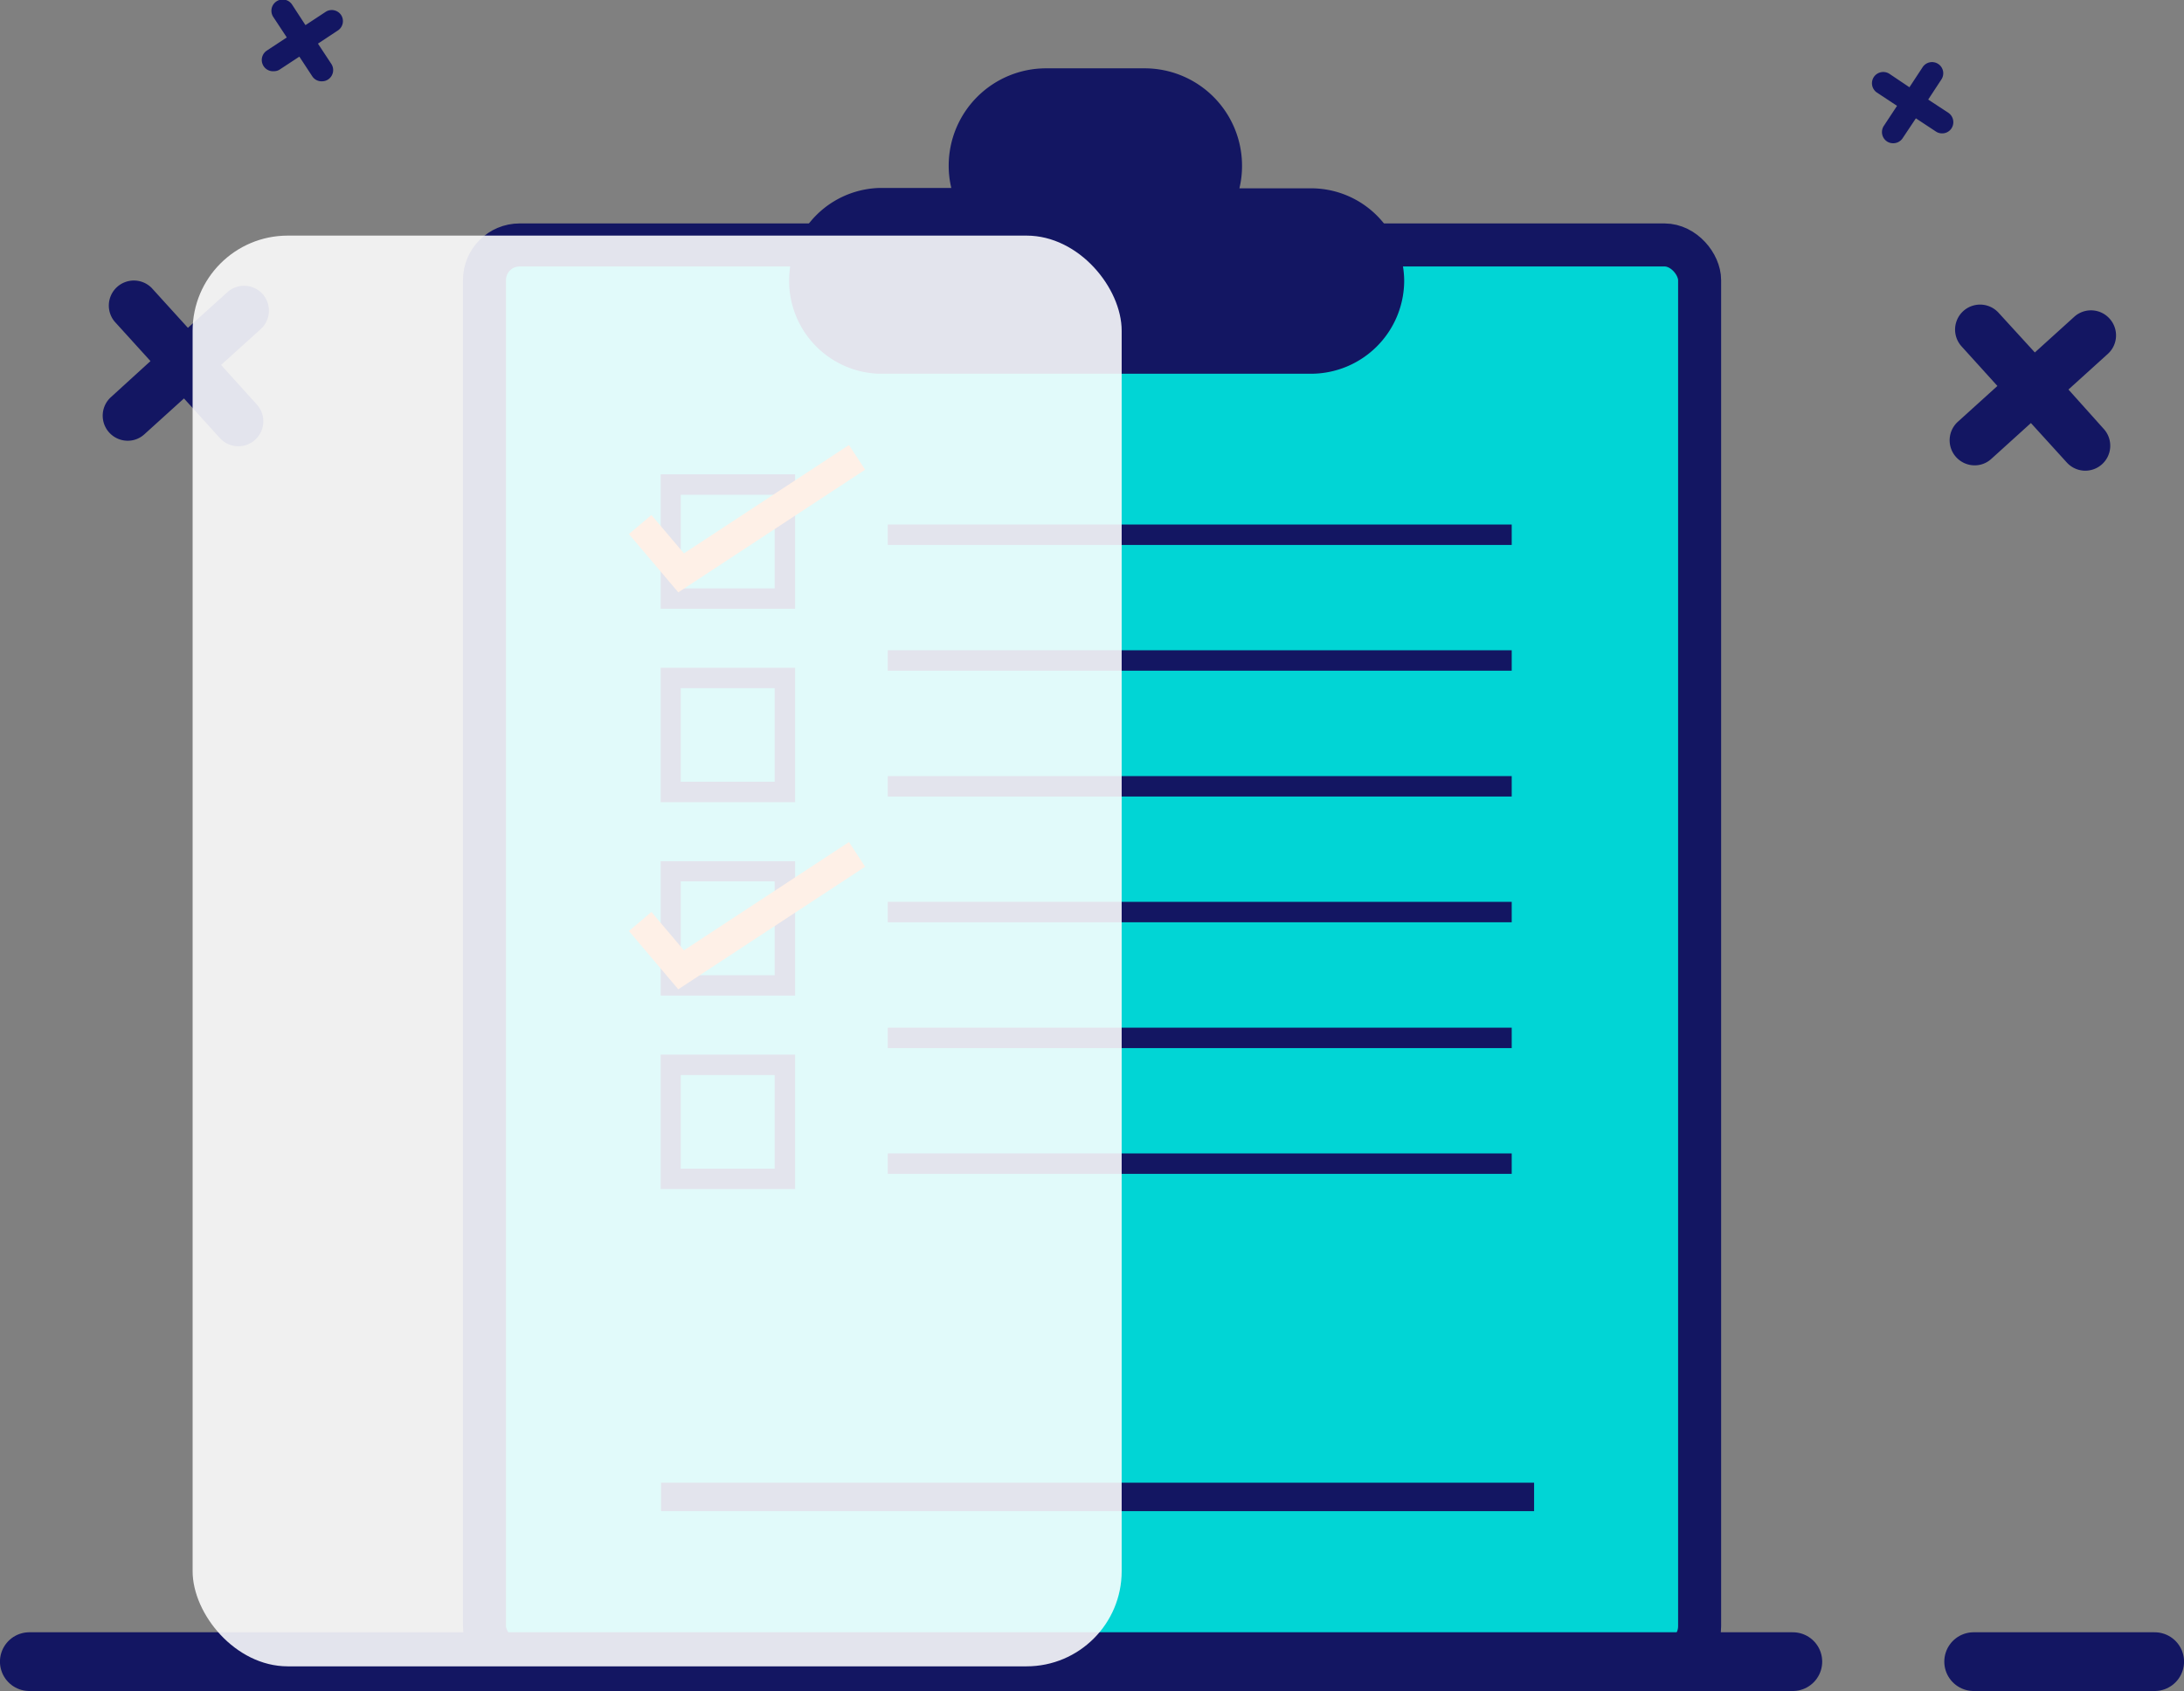 <svg xmlns="http://www.w3.org/2000/svg" viewBox="0 0 250.24 193.79"><rect x="0" y="0" width="250.24" height="193.79" fill="#808080" stroke="none"/><defs><style>.cls-1{isolation:isolate;}.cls-2{fill:#01d5d5;stroke-width:4.93px;}.cls-2,.cls-4,.cls-6{stroke:#131662;}.cls-2,.cls-6{stroke-linecap:round;}.cls-2,.cls-4,.cls-5,.cls-6{stroke-miterlimit:10;}.cls-3,.cls-4{fill:#131662;}.cls-4{stroke-width:2.25px;}.cls-5,.cls-6{fill:none;}.cls-5{stroke:#f48030;stroke-width:3.38px;}.cls-6{stroke-width:6.73px;}.cls-7{fill:#fff;opacity:0.88;mix-blend-mode:soft-light;}</style></defs><g class="cls-1"><g id="Layer_2" data-name="Layer 2"><g id="Layer_1-2" data-name="Layer 1"><rect class="cls-2" x="55.51" y="28.07" width="139.23" height="162.33" rx="4.03"/><path class="cls-3" d="M160.89,32.18a10.69,10.69,0,0,1-10.65,10.65h-49.5a10.65,10.65,0,0,1,0-21.29H109a10.91,10.91,0,0,1-.3-2.58A11.16,11.16,0,0,1,119.82,7.83h11.36A11.16,11.16,0,0,1,142.31,19a10.91,10.91,0,0,1-.3,2.58h8.23A10.67,10.67,0,0,1,160.89,32.18Z"/><rect class="cls-3" x="101.72" y="60.11" width="71.49" height="2.34"/><rect class="cls-3" x="101.72" y="74.52" width="71.49" height="2.34"/><rect class="cls-3" x="101.72" y="88.94" width="71.49" height="2.34"/><rect class="cls-3" x="101.72" y="103.35" width="71.49" height="2.34"/><rect class="cls-3" x="101.72" y="117.77" width="71.49" height="2.34"/><rect class="cls-3" x="101.72" y="132.18" width="71.49" height="2.34"/><rect class="cls-4" x="76.87" y="171.04" width="97.78" height="1.01"/><path class="cls-3" d="M91.1,69.76H75.7V54.36H91.1ZM78,67.43H88.76V56.7H78Z"/><path class="cls-3" d="M91.1,91.93H75.7V76.53H91.1ZM78,89.59H88.76V78.86H78Z"/><path class="cls-3" d="M91.1,114.09H75.7V98.7H91.1ZM78,111.76H88.76V101H78Z"/><path class="cls-3" d="M91.1,136.26H75.7v-15.4H91.1ZM78,133.93H88.76V123.2H78Z"/><polyline class="cls-5" points="73.35 60.11 78.04 65.65 98.2 52.41"/><polyline class="cls-5" points="73.35 105.6 78.04 111.14 98.2 97.91"/><path class="cls-3" d="M30.07,33.67a2.86,2.86,0,0,0-4-.2l-4.54,4.1L17.38,33a2.87,2.87,0,0,0-4.25,3.85l4.11,4.53L12.7,45.52a2.87,2.87,0,0,0,2.6,4.91,2.83,2.83,0,0,0,1.24-.66l4.54-4.11,4.11,4.54a2.86,2.86,0,1,0,4.24-3.84l-4.1-4.54,4.54-4.1A2.87,2.87,0,0,0,30.07,33.67Z"/><path class="cls-3" d="M241.69,36.49a2.86,2.86,0,0,0-4-.21l-4.54,4.11L229,35.85a2.86,2.86,0,0,0-4.25,3.84l4.11,4.54-4.54,4.11a2.87,2.87,0,0,0,2.6,4.91,2.83,2.83,0,0,0,1.24-.66l4.54-4.11L236.81,53a2.86,2.86,0,0,0,4.24-3.84L237,44.64l4.54-4.11A2.86,2.86,0,0,0,241.69,36.49Z"/><path class="cls-3" d="M39.09,1.73a1.29,1.29,0,0,0-1.78-.37L35,2.88,33.5.58A1.29,1.29,0,1,0,31.35,2l1.51,2.29L30.57,5.8a1.29,1.29,0,0,0,.82,2.36A1.21,1.21,0,0,0,32,8l2.3-1.51,1.51,2.3A1.28,1.28,0,0,0,37,9.31a1.19,1.19,0,0,0,.59-.2,1.29,1.29,0,0,0,.37-1.79L36.43,5l2.3-1.52A1.28,1.28,0,0,0,39.09,1.73Z"/><path class="cls-3" d="M214.7,8.83a1.3,1.3,0,0,1,1.79-.37L218.78,10l1.51-2.3a1.29,1.29,0,0,1,1.79-.37,1.28,1.28,0,0,1,.36,1.78l-1.51,2.3,2.3,1.51a1.3,1.3,0,0,1,.37,1.79,1.28,1.28,0,0,1-1.19.57,1.24,1.24,0,0,1-.6-.21l-2.29-1.51L218,15.84a1.29,1.29,0,0,1-1.19.57,1.23,1.23,0,0,1-.6-.2,1.29,1.29,0,0,1-.36-1.79l1.51-2.29-2.3-1.52A1.29,1.29,0,0,1,214.7,8.83Z"/><line class="cls-6" x1="226.14" y1="190.42" x2="246.88" y2="190.42"/><line class="cls-6" x1="3.36" y1="190.42" x2="205.42" y2="190.42"/><rect class="cls-7" x="22.07" y="27" width="106.45" height="163.96" rx="10.9"/></g></g></g></svg>